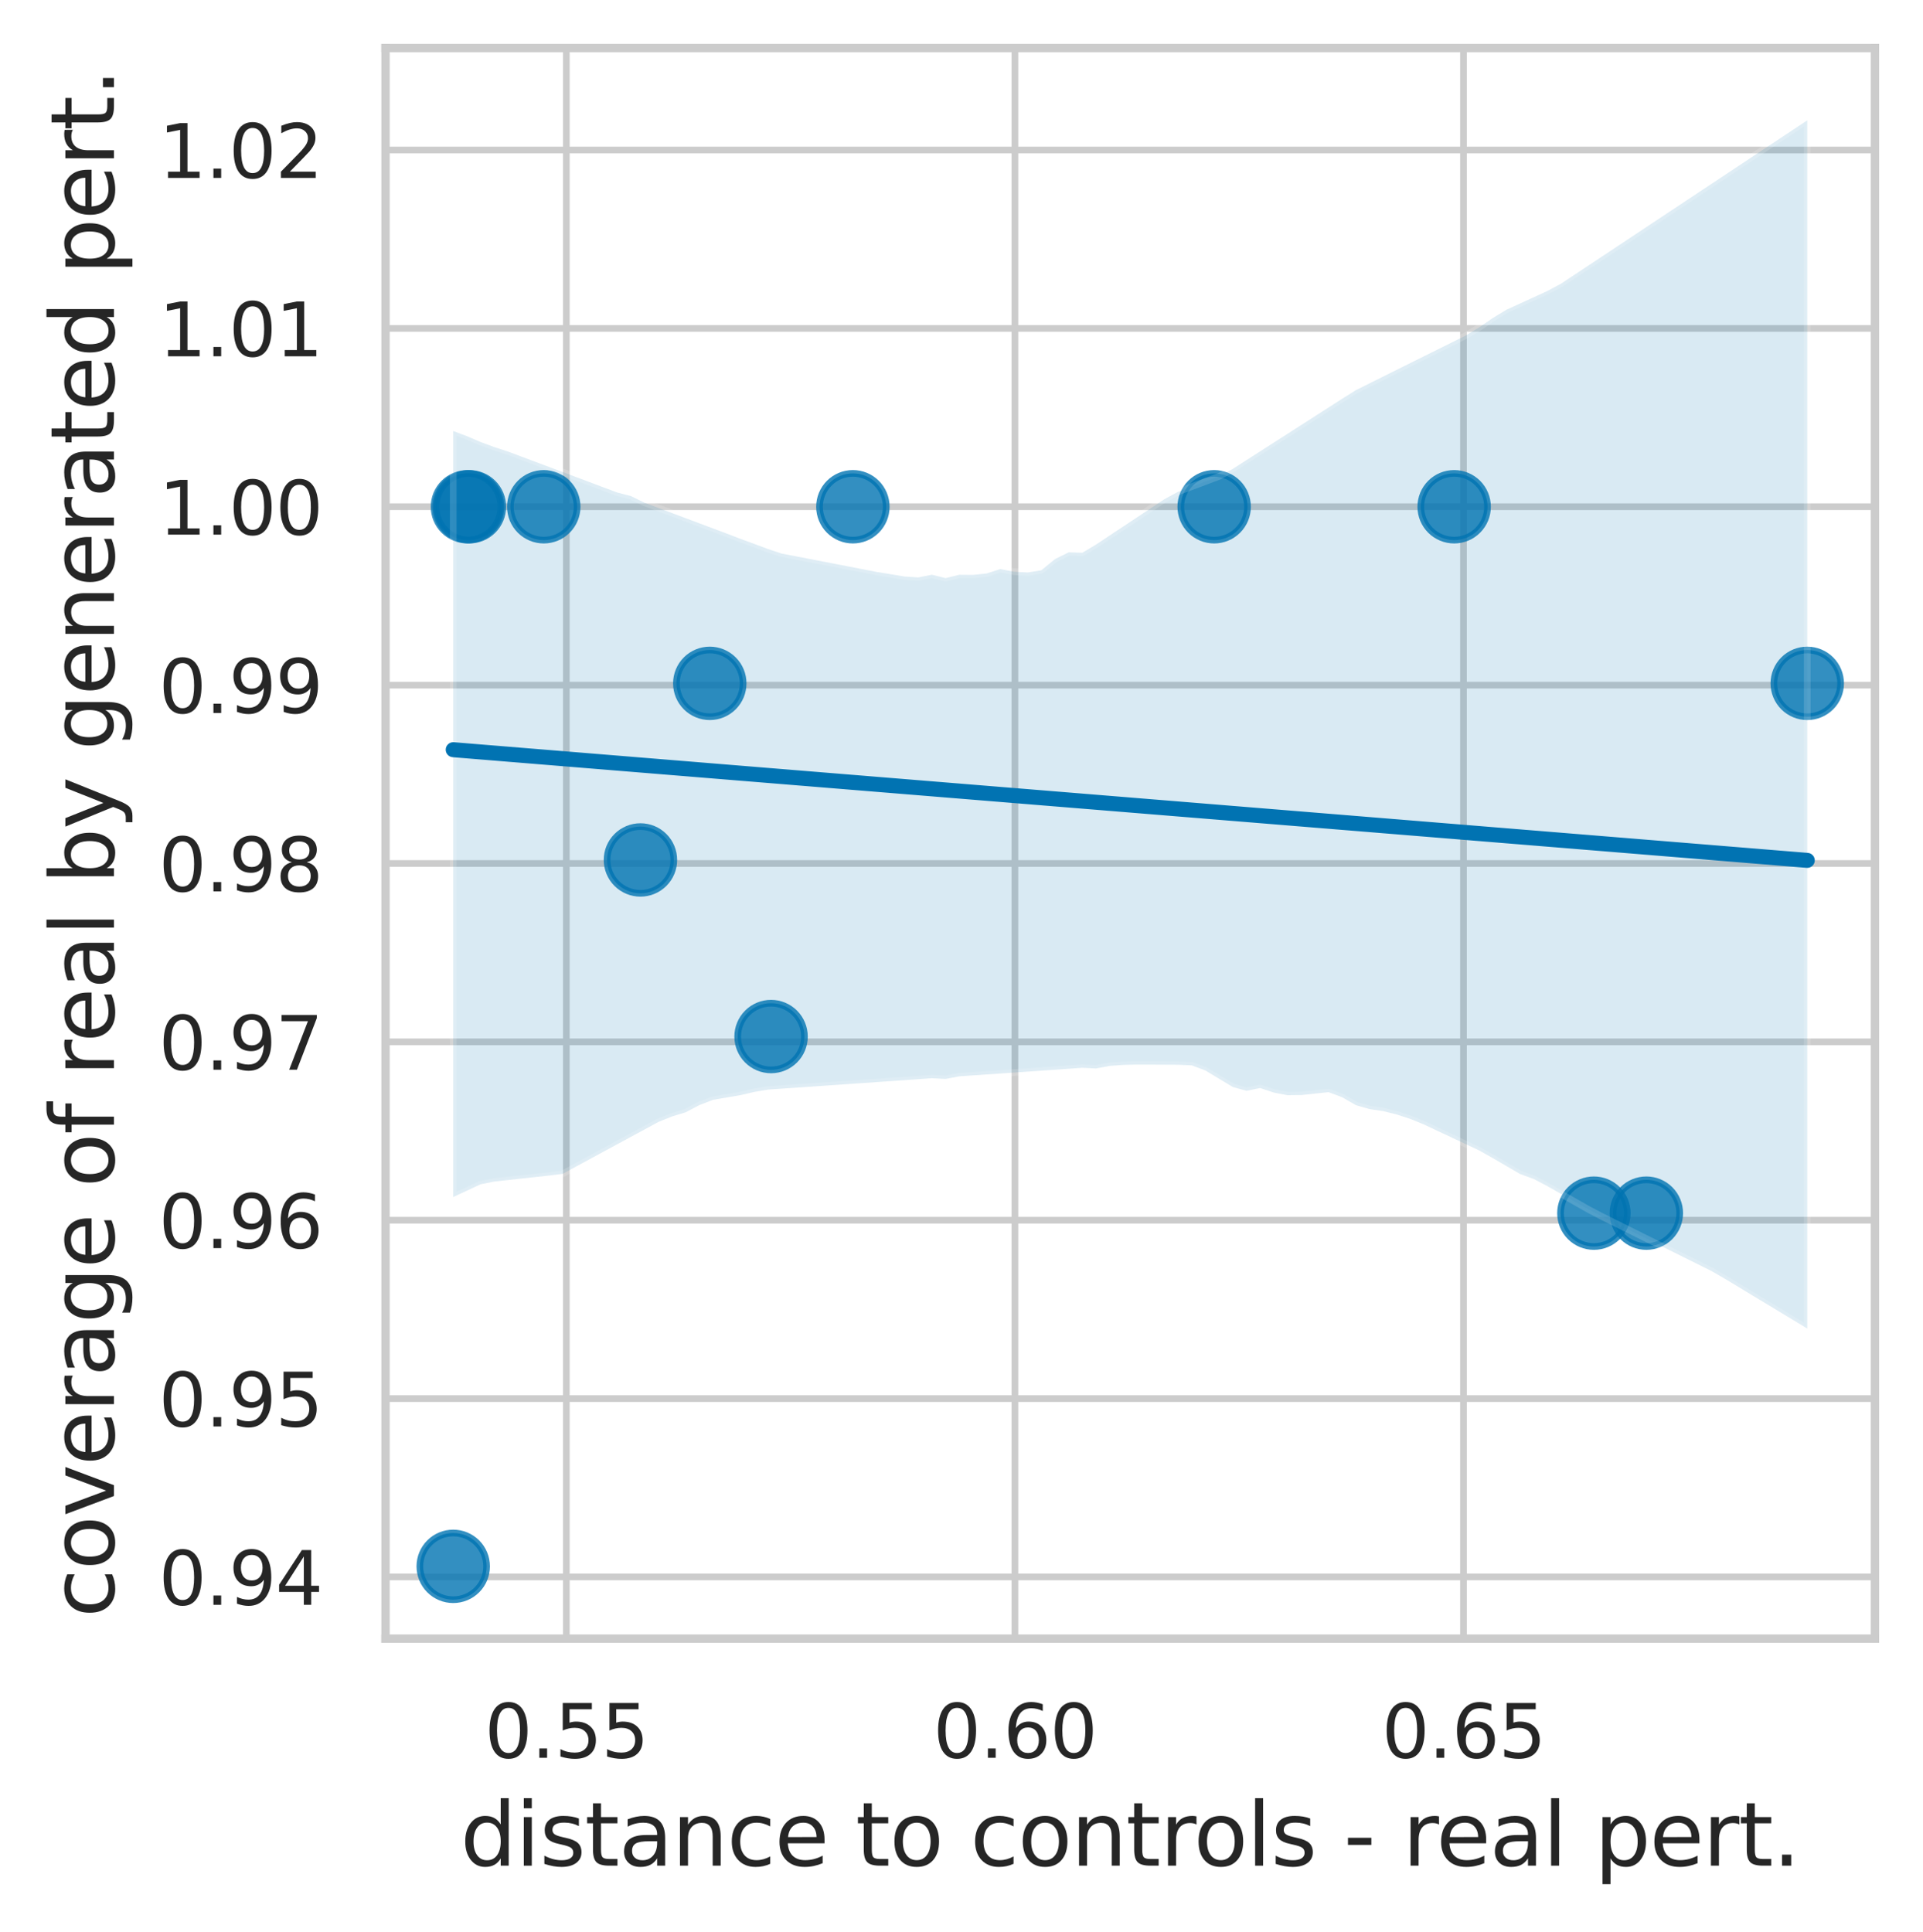 <?xml version="1.0" encoding="utf-8" standalone="no"?>
<!DOCTYPE svg PUBLIC "-//W3C//DTD SVG 1.1//EN"
  "http://www.w3.org/Graphics/SVG/1.1/DTD/svg11.dtd">
<svg xmlns:xlink="http://www.w3.org/1999/xlink" width="288.174pt" height="289.519pt" viewBox="0 0 288.174 289.519" xmlns="http://www.w3.org/2000/svg" version="1.1">
 <defs>
  <style type="text/css">*{stroke-linejoin: round; stroke-linecap: butt}</style>
 </defs>
 <g id="figure_1">
  <g id="patch_1">
   <path d="M 0 289.519 
L 288.174 289.519 
L 288.174 0 
L 0 0 
z
" style="fill: #ffffff"/>
  </g>
  <g id="axes_1">
   <g id="patch_2">
    <path d="M 57.774 245.592 
L 280.974 245.592 
L 280.974 7.2 
L 57.774 7.2 
z
" style="fill: #ffffff"/>
   </g>
   <g id="matplotlib.axis_1">
    <g id="xtick_1">
     <g id="line2d_1">
      <path d="M 84.867 245.592 
L 84.867 7.2 
" clip-path="url(#p3327f27897)" style="fill: none; stroke: #cccccc; stroke-linecap: round"/>
     </g>
     <g id="text_1">
      <!-- 0.55 -->
      <g style="fill: #262626" transform="translate(72.621 263.45) scale(0.11 -0.11)">
       <defs>
        <path id="DejaVuSans-30" d="M 2034 4250 
Q 1547 4250 1301 3770 
Q 1056 3291 1056 2328 
Q 1056 1369 1301 889 
Q 1547 409 2034 409 
Q 2525 409 2770 889 
Q 3016 1369 3016 2328 
Q 3016 3291 2770 3770 
Q 2525 4250 2034 4250 
z
M 2034 4750 
Q 2819 4750 3233 4129 
Q 3647 3509 3647 2328 
Q 3647 1150 3233 529 
Q 2819 -91 2034 -91 
Q 1250 -91 836 529 
Q 422 1150 422 2328 
Q 422 3509 836 4129 
Q 1250 4750 2034 4750 
z
" transform="scale(0.016)"/>
        <path id="DejaVuSans-2e" d="M 684 794 
L 1344 794 
L 1344 0 
L 684 0 
L 684 794 
z
" transform="scale(0.016)"/>
        <path id="DejaVuSans-35" d="M 691 4666 
L 3169 4666 
L 3169 4134 
L 1269 4134 
L 1269 2991 
Q 1406 3038 1543 3061 
Q 1681 3084 1819 3084 
Q 2600 3084 3056 2656 
Q 3513 2228 3513 1497 
Q 3513 744 3044 326 
Q 2575 -91 1722 -91 
Q 1428 -91 1123 -41 
Q 819 9 494 109 
L 494 744 
Q 775 591 1075 516 
Q 1375 441 1709 441 
Q 2250 441 2565 725 
Q 2881 1009 2881 1497 
Q 2881 1984 2565 2268 
Q 2250 2553 1709 2553 
Q 1456 2553 1204 2497 
Q 953 2441 691 2322 
L 691 4666 
z
" transform="scale(0.016)"/>
       </defs>
       <use xlink:href="#DejaVuSans-30"/>
       <use xlink:href="#DejaVuSans-2e" x="63.623"/>
       <use xlink:href="#DejaVuSans-35" x="95.41"/>
       <use xlink:href="#DejaVuSans-35" x="159.033"/>
      </g>
     </g>
    </g>
    <g id="xtick_2">
     <g id="line2d_2">
      <path d="M 152.09 245.592 
L 152.09 7.2 
" clip-path="url(#p3327f27897)" style="fill: none; stroke: #cccccc; stroke-linecap: round"/>
     </g>
     <g id="text_2">
      <!-- 0.60 -->
      <g style="fill: #262626" transform="translate(139.844 263.45) scale(0.11 -0.11)">
       <defs>
        <path id="DejaVuSans-36" d="M 2113 2584 
Q 1688 2584 1439 2293 
Q 1191 2003 1191 1497 
Q 1191 994 1439 701 
Q 1688 409 2113 409 
Q 2538 409 2786 701 
Q 3034 994 3034 1497 
Q 3034 2003 2786 2293 
Q 2538 2584 2113 2584 
z
M 3366 4563 
L 3366 3988 
Q 3128 4100 2886 4159 
Q 2644 4219 2406 4219 
Q 1781 4219 1451 3797 
Q 1122 3375 1075 2522 
Q 1259 2794 1537 2939 
Q 1816 3084 2150 3084 
Q 2853 3084 3261 2657 
Q 3669 2231 3669 1497 
Q 3669 778 3244 343 
Q 2819 -91 2113 -91 
Q 1303 -91 875 529 
Q 447 1150 447 2328 
Q 447 3434 972 4092 
Q 1497 4750 2381 4750 
Q 2619 4750 2861 4703 
Q 3103 4656 3366 4563 
z
" transform="scale(0.016)"/>
       </defs>
       <use xlink:href="#DejaVuSans-30"/>
       <use xlink:href="#DejaVuSans-2e" x="63.623"/>
       <use xlink:href="#DejaVuSans-36" x="95.41"/>
       <use xlink:href="#DejaVuSans-30" x="159.033"/>
      </g>
     </g>
    </g>
    <g id="xtick_3">
     <g id="line2d_3">
      <path d="M 219.312 245.592 
L 219.312 7.2 
" clip-path="url(#p3327f27897)" style="fill: none; stroke: #cccccc; stroke-linecap: round"/>
     </g>
     <g id="text_3">
      <!-- 0.65 -->
      <g style="fill: #262626" transform="translate(207.066 263.45) scale(0.11 -0.11)">
       <use xlink:href="#DejaVuSans-30"/>
       <use xlink:href="#DejaVuSans-2e" x="63.623"/>
       <use xlink:href="#DejaVuSans-36" x="95.41"/>
       <use xlink:href="#DejaVuSans-35" x="159.033"/>
      </g>
     </g>
    </g>
    <g id="text_4">
     <!-- distance to controls - real pert. -->
     <g style="fill: #262626" transform="translate(68.991 279.616) scale(0.13 -0.13)">
      <defs>
       <path id="DejaVuSans-64" d="M 2906 2969 
L 2906 4863 
L 3481 4863 
L 3481 0 
L 2906 0 
L 2906 525 
Q 2725 213 2448 61 
Q 2172 -91 1784 -91 
Q 1150 -91 751 415 
Q 353 922 353 1747 
Q 353 2572 751 3078 
Q 1150 3584 1784 3584 
Q 2172 3584 2448 3432 
Q 2725 3281 2906 2969 
z
M 947 1747 
Q 947 1113 1208 752 
Q 1469 391 1925 391 
Q 2381 391 2643 752 
Q 2906 1113 2906 1747 
Q 2906 2381 2643 2742 
Q 2381 3103 1925 3103 
Q 1469 3103 1208 2742 
Q 947 2381 947 1747 
z
" transform="scale(0.016)"/>
       <path id="DejaVuSans-69" d="M 603 3500 
L 1178 3500 
L 1178 0 
L 603 0 
L 603 3500 
z
M 603 4863 
L 1178 4863 
L 1178 4134 
L 603 4134 
L 603 4863 
z
" transform="scale(0.016)"/>
       <path id="DejaVuSans-73" d="M 2834 3397 
L 2834 2853 
Q 2591 2978 2328 3040 
Q 2066 3103 1784 3103 
Q 1356 3103 1142 2972 
Q 928 2841 928 2578 
Q 928 2378 1081 2264 
Q 1234 2150 1697 2047 
L 1894 2003 
Q 2506 1872 2764 1633 
Q 3022 1394 3022 966 
Q 3022 478 2636 193 
Q 2250 -91 1575 -91 
Q 1294 -91 989 -36 
Q 684 19 347 128 
L 347 722 
Q 666 556 975 473 
Q 1284 391 1588 391 
Q 1994 391 2212 530 
Q 2431 669 2431 922 
Q 2431 1156 2273 1281 
Q 2116 1406 1581 1522 
L 1381 1569 
Q 847 1681 609 1914 
Q 372 2147 372 2553 
Q 372 3047 722 3315 
Q 1072 3584 1716 3584 
Q 2034 3584 2315 3537 
Q 2597 3491 2834 3397 
z
" transform="scale(0.016)"/>
       <path id="DejaVuSans-74" d="M 1172 4494 
L 1172 3500 
L 2356 3500 
L 2356 3053 
L 1172 3053 
L 1172 1153 
Q 1172 725 1289 603 
Q 1406 481 1766 481 
L 2356 481 
L 2356 0 
L 1766 0 
Q 1100 0 847 248 
Q 594 497 594 1153 
L 594 3053 
L 172 3053 
L 172 3500 
L 594 3500 
L 594 4494 
L 1172 4494 
z
" transform="scale(0.016)"/>
       <path id="DejaVuSans-61" d="M 2194 1759 
Q 1497 1759 1228 1600 
Q 959 1441 959 1056 
Q 959 750 1161 570 
Q 1363 391 1709 391 
Q 2188 391 2477 730 
Q 2766 1069 2766 1631 
L 2766 1759 
L 2194 1759 
z
M 3341 1997 
L 3341 0 
L 2766 0 
L 2766 531 
Q 2569 213 2275 61 
Q 1981 -91 1556 -91 
Q 1019 -91 701 211 
Q 384 513 384 1019 
Q 384 1609 779 1909 
Q 1175 2209 1959 2209 
L 2766 2209 
L 2766 2266 
Q 2766 2663 2505 2880 
Q 2244 3097 1772 3097 
Q 1472 3097 1187 3025 
Q 903 2953 641 2809 
L 641 3341 
Q 956 3463 1253 3523 
Q 1550 3584 1831 3584 
Q 2591 3584 2966 3190 
Q 3341 2797 3341 1997 
z
" transform="scale(0.016)"/>
       <path id="DejaVuSans-6e" d="M 3513 2113 
L 3513 0 
L 2938 0 
L 2938 2094 
Q 2938 2591 2744 2837 
Q 2550 3084 2163 3084 
Q 1697 3084 1428 2787 
Q 1159 2491 1159 1978 
L 1159 0 
L 581 0 
L 581 3500 
L 1159 3500 
L 1159 2956 
Q 1366 3272 1645 3428 
Q 1925 3584 2291 3584 
Q 2894 3584 3203 3211 
Q 3513 2838 3513 2113 
z
" transform="scale(0.016)"/>
       <path id="DejaVuSans-63" d="M 3122 3366 
L 3122 2828 
Q 2878 2963 2633 3030 
Q 2388 3097 2138 3097 
Q 1578 3097 1268 2742 
Q 959 2388 959 1747 
Q 959 1106 1268 751 
Q 1578 397 2138 397 
Q 2388 397 2633 464 
Q 2878 531 3122 666 
L 3122 134 
Q 2881 22 2623 -34 
Q 2366 -91 2075 -91 
Q 1284 -91 818 406 
Q 353 903 353 1747 
Q 353 2603 823 3093 
Q 1294 3584 2113 3584 
Q 2378 3584 2631 3529 
Q 2884 3475 3122 3366 
z
" transform="scale(0.016)"/>
       <path id="DejaVuSans-65" d="M 3597 1894 
L 3597 1613 
L 953 1613 
Q 991 1019 1311 708 
Q 1631 397 2203 397 
Q 2534 397 2845 478 
Q 3156 559 3463 722 
L 3463 178 
Q 3153 47 2828 -22 
Q 2503 -91 2169 -91 
Q 1331 -91 842 396 
Q 353 884 353 1716 
Q 353 2575 817 3079 
Q 1281 3584 2069 3584 
Q 2775 3584 3186 3129 
Q 3597 2675 3597 1894 
z
M 3022 2063 
Q 3016 2534 2758 2815 
Q 2500 3097 2075 3097 
Q 1594 3097 1305 2825 
Q 1016 2553 972 2059 
L 3022 2063 
z
" transform="scale(0.016)"/>
       <path id="DejaVuSans-20" transform="scale(0.016)"/>
       <path id="DejaVuSans-6f" d="M 1959 3097 
Q 1497 3097 1228 2736 
Q 959 2375 959 1747 
Q 959 1119 1226 758 
Q 1494 397 1959 397 
Q 2419 397 2687 759 
Q 2956 1122 2956 1747 
Q 2956 2369 2687 2733 
Q 2419 3097 1959 3097 
z
M 1959 3584 
Q 2709 3584 3137 3096 
Q 3566 2609 3566 1747 
Q 3566 888 3137 398 
Q 2709 -91 1959 -91 
Q 1206 -91 779 398 
Q 353 888 353 1747 
Q 353 2609 779 3096 
Q 1206 3584 1959 3584 
z
" transform="scale(0.016)"/>
       <path id="DejaVuSans-72" d="M 2631 2963 
Q 2534 3019 2420 3045 
Q 2306 3072 2169 3072 
Q 1681 3072 1420 2755 
Q 1159 2438 1159 1844 
L 1159 0 
L 581 0 
L 581 3500 
L 1159 3500 
L 1159 2956 
Q 1341 3275 1631 3429 
Q 1922 3584 2338 3584 
Q 2397 3584 2469 3576 
Q 2541 3569 2628 3553 
L 2631 2963 
z
" transform="scale(0.016)"/>
       <path id="DejaVuSans-6c" d="M 603 4863 
L 1178 4863 
L 1178 0 
L 603 0 
L 603 4863 
z
" transform="scale(0.016)"/>
       <path id="DejaVuSans-2d" d="M 313 2009 
L 1997 2009 
L 1997 1497 
L 313 1497 
L 313 2009 
z
" transform="scale(0.016)"/>
       <path id="DejaVuSans-70" d="M 1159 525 
L 1159 -1331 
L 581 -1331 
L 581 3500 
L 1159 3500 
L 1159 2969 
Q 1341 3281 1617 3432 
Q 1894 3584 2278 3584 
Q 2916 3584 3314 3078 
Q 3713 2572 3713 1747 
Q 3713 922 3314 415 
Q 2916 -91 2278 -91 
Q 1894 -91 1617 61 
Q 1341 213 1159 525 
z
M 3116 1747 
Q 3116 2381 2855 2742 
Q 2594 3103 2138 3103 
Q 1681 3103 1420 2742 
Q 1159 2381 1159 1747 
Q 1159 1113 1420 752 
Q 1681 391 2138 391 
Q 2594 391 2855 752 
Q 3116 1113 3116 1747 
z
" transform="scale(0.016)"/>
      </defs>
      <use xlink:href="#DejaVuSans-64"/>
      <use xlink:href="#DejaVuSans-69" x="63.477"/>
      <use xlink:href="#DejaVuSans-73" x="91.26"/>
      <use xlink:href="#DejaVuSans-74" x="143.359"/>
      <use xlink:href="#DejaVuSans-61" x="182.568"/>
      <use xlink:href="#DejaVuSans-6e" x="243.848"/>
      <use xlink:href="#DejaVuSans-63" x="307.227"/>
      <use xlink:href="#DejaVuSans-65" x="362.207"/>
      <use xlink:href="#DejaVuSans-20" x="423.73"/>
      <use xlink:href="#DejaVuSans-74" x="455.518"/>
      <use xlink:href="#DejaVuSans-6f" x="494.727"/>
      <use xlink:href="#DejaVuSans-20" x="555.908"/>
      <use xlink:href="#DejaVuSans-63" x="587.695"/>
      <use xlink:href="#DejaVuSans-6f" x="642.676"/>
      <use xlink:href="#DejaVuSans-6e" x="703.857"/>
      <use xlink:href="#DejaVuSans-74" x="767.236"/>
      <use xlink:href="#DejaVuSans-72" x="806.445"/>
      <use xlink:href="#DejaVuSans-6f" x="845.309"/>
      <use xlink:href="#DejaVuSans-6c" x="906.49"/>
      <use xlink:href="#DejaVuSans-73" x="934.273"/>
      <use xlink:href="#DejaVuSans-20" x="986.373"/>
      <use xlink:href="#DejaVuSans-2d" x="1018.16"/>
      <use xlink:href="#DejaVuSans-20" x="1054.244"/>
      <use xlink:href="#DejaVuSans-72" x="1086.031"/>
      <use xlink:href="#DejaVuSans-65" x="1124.895"/>
      <use xlink:href="#DejaVuSans-61" x="1186.418"/>
      <use xlink:href="#DejaVuSans-6c" x="1247.697"/>
      <use xlink:href="#DejaVuSans-20" x="1275.48"/>
      <use xlink:href="#DejaVuSans-70" x="1307.268"/>
      <use xlink:href="#DejaVuSans-65" x="1370.744"/>
      <use xlink:href="#DejaVuSans-72" x="1432.268"/>
      <use xlink:href="#DejaVuSans-74" x="1473.381"/>
      <use xlink:href="#DejaVuSans-2e" x="1512.59"/>
     </g>
    </g>
   </g>
   <g id="matplotlib.axis_2">
    <g id="ytick_1">
     <g id="line2d_4">
      <path d="M 57.774 236.344 
L 280.974 236.344 
" clip-path="url(#p3327f27897)" style="fill: none; stroke: #cccccc; stroke-linecap: round"/>
     </g>
     <g id="text_5">
      <!-- 0.94 -->
      <g style="fill: #262626" transform="translate(23.782 240.523) scale(0.11 -0.11)">
       <defs>
        <path id="DejaVuSans-39" d="M 703 97 
L 703 672 
Q 941 559 1184 500 
Q 1428 441 1663 441 
Q 2288 441 2617 861 
Q 2947 1281 2994 2138 
Q 2813 1869 2534 1725 
Q 2256 1581 1919 1581 
Q 1219 1581 811 2004 
Q 403 2428 403 3163 
Q 403 3881 828 4315 
Q 1253 4750 1959 4750 
Q 2769 4750 3195 4129 
Q 3622 3509 3622 2328 
Q 3622 1225 3098 567 
Q 2575 -91 1691 -91 
Q 1453 -91 1209 -44 
Q 966 3 703 97 
z
M 1959 2075 
Q 2384 2075 2632 2365 
Q 2881 2656 2881 3163 
Q 2881 3666 2632 3958 
Q 2384 4250 1959 4250 
Q 1534 4250 1286 3958 
Q 1038 3666 1038 3163 
Q 1038 2656 1286 2365 
Q 1534 2075 1959 2075 
z
" transform="scale(0.016)"/>
        <path id="DejaVuSans-34" d="M 2419 4116 
L 825 1625 
L 2419 1625 
L 2419 4116 
z
M 2253 4666 
L 3047 4666 
L 3047 1625 
L 3713 1625 
L 3713 1100 
L 3047 1100 
L 3047 0 
L 2419 0 
L 2419 1100 
L 313 1100 
L 313 1709 
L 2253 4666 
z
" transform="scale(0.016)"/>
       </defs>
       <use xlink:href="#DejaVuSans-30"/>
       <use xlink:href="#DejaVuSans-2e" x="63.623"/>
       <use xlink:href="#DejaVuSans-39" x="95.41"/>
       <use xlink:href="#DejaVuSans-34" x="159.033"/>
      </g>
     </g>
    </g>
    <g id="ytick_2">
     <g id="line2d_5">
      <path d="M 57.774 209.612 
L 280.974 209.612 
" clip-path="url(#p3327f27897)" style="fill: none; stroke: #cccccc; stroke-linecap: round"/>
     </g>
     <g id="text_6">
      <!-- 0.95 -->
      <g style="fill: #262626" transform="translate(23.782 213.791) scale(0.11 -0.11)">
       <use xlink:href="#DejaVuSans-30"/>
       <use xlink:href="#DejaVuSans-2e" x="63.623"/>
       <use xlink:href="#DejaVuSans-39" x="95.41"/>
       <use xlink:href="#DejaVuSans-35" x="159.033"/>
      </g>
     </g>
    </g>
    <g id="ytick_3">
     <g id="line2d_6">
      <path d="M 57.774 182.879 
L 280.974 182.879 
" clip-path="url(#p3327f27897)" style="fill: none; stroke: #cccccc; stroke-linecap: round"/>
     </g>
     <g id="text_7">
      <!-- 0.96 -->
      <g style="fill: #262626" transform="translate(23.782 187.059) scale(0.11 -0.11)">
       <use xlink:href="#DejaVuSans-30"/>
       <use xlink:href="#DejaVuSans-2e" x="63.623"/>
       <use xlink:href="#DejaVuSans-39" x="95.41"/>
       <use xlink:href="#DejaVuSans-36" x="159.033"/>
      </g>
     </g>
    </g>
    <g id="ytick_4">
     <g id="line2d_7">
      <path d="M 57.774 156.147 
L 280.974 156.147 
" clip-path="url(#p3327f27897)" style="fill: none; stroke: #cccccc; stroke-linecap: round"/>
     </g>
     <g id="text_8">
      <!-- 0.97 -->
      <g style="fill: #262626" transform="translate(23.782 160.326) scale(0.11 -0.11)">
       <defs>
        <path id="DejaVuSans-37" d="M 525 4666 
L 3525 4666 
L 3525 4397 
L 1831 0 
L 1172 0 
L 2766 4134 
L 525 4134 
L 525 4666 
z
" transform="scale(0.016)"/>
       </defs>
       <use xlink:href="#DejaVuSans-30"/>
       <use xlink:href="#DejaVuSans-2e" x="63.623"/>
       <use xlink:href="#DejaVuSans-39" x="95.41"/>
       <use xlink:href="#DejaVuSans-37" x="159.033"/>
      </g>
     </g>
    </g>
    <g id="ytick_5">
     <g id="line2d_8">
      <path d="M 57.774 129.415 
L 280.974 129.415 
" clip-path="url(#p3327f27897)" style="fill: none; stroke: #cccccc; stroke-linecap: round"/>
     </g>
     <g id="text_9">
      <!-- 0.98 -->
      <g style="fill: #262626" transform="translate(23.782 133.594) scale(0.11 -0.11)">
       <defs>
        <path id="DejaVuSans-38" d="M 2034 2216 
Q 1584 2216 1326 1975 
Q 1069 1734 1069 1313 
Q 1069 891 1326 650 
Q 1584 409 2034 409 
Q 2484 409 2743 651 
Q 3003 894 3003 1313 
Q 3003 1734 2745 1975 
Q 2488 2216 2034 2216 
z
M 1403 2484 
Q 997 2584 770 2862 
Q 544 3141 544 3541 
Q 544 4100 942 4425 
Q 1341 4750 2034 4750 
Q 2731 4750 3128 4425 
Q 3525 4100 3525 3541 
Q 3525 3141 3298 2862 
Q 3072 2584 2669 2484 
Q 3125 2378 3379 2068 
Q 3634 1759 3634 1313 
Q 3634 634 3220 271 
Q 2806 -91 2034 -91 
Q 1263 -91 848 271 
Q 434 634 434 1313 
Q 434 1759 690 2068 
Q 947 2378 1403 2484 
z
M 1172 3481 
Q 1172 3119 1398 2916 
Q 1625 2713 2034 2713 
Q 2441 2713 2670 2916 
Q 2900 3119 2900 3481 
Q 2900 3844 2670 4047 
Q 2441 4250 2034 4250 
Q 1625 4250 1398 4047 
Q 1172 3844 1172 3481 
z
" transform="scale(0.016)"/>
       </defs>
       <use xlink:href="#DejaVuSans-30"/>
       <use xlink:href="#DejaVuSans-2e" x="63.623"/>
       <use xlink:href="#DejaVuSans-39" x="95.41"/>
       <use xlink:href="#DejaVuSans-38" x="159.033"/>
      </g>
     </g>
    </g>
    <g id="ytick_6">
     <g id="line2d_9">
      <path d="M 57.774 102.682 
L 280.974 102.682 
" clip-path="url(#p3327f27897)" style="fill: none; stroke: #cccccc; stroke-linecap: round"/>
     </g>
     <g id="text_10">
      <!-- 0.99 -->
      <g style="fill: #262626" transform="translate(23.782 106.861) scale(0.11 -0.11)">
       <use xlink:href="#DejaVuSans-30"/>
       <use xlink:href="#DejaVuSans-2e" x="63.623"/>
       <use xlink:href="#DejaVuSans-39" x="95.41"/>
       <use xlink:href="#DejaVuSans-39" x="159.033"/>
      </g>
     </g>
    </g>
    <g id="ytick_7">
     <g id="line2d_10">
      <path d="M 57.774 75.95 
L 280.974 75.95 
" clip-path="url(#p3327f27897)" style="fill: none; stroke: #cccccc; stroke-linecap: round"/>
     </g>
     <g id="text_11">
      <!-- 1.00 -->
      <g style="fill: #262626" transform="translate(23.782 80.129) scale(0.11 -0.11)">
       <defs>
        <path id="DejaVuSans-31" d="M 794 531 
L 1825 531 
L 1825 4091 
L 703 3866 
L 703 4441 
L 1819 4666 
L 2450 4666 
L 2450 531 
L 3481 531 
L 3481 0 
L 794 0 
L 794 531 
z
" transform="scale(0.016)"/>
       </defs>
       <use xlink:href="#DejaVuSans-31"/>
       <use xlink:href="#DejaVuSans-2e" x="63.623"/>
       <use xlink:href="#DejaVuSans-30" x="95.41"/>
       <use xlink:href="#DejaVuSans-30" x="159.033"/>
      </g>
     </g>
    </g>
    <g id="ytick_8">
     <g id="line2d_11">
      <path d="M 57.774 49.218 
L 280.974 49.218 
" clip-path="url(#p3327f27897)" style="fill: none; stroke: #cccccc; stroke-linecap: round"/>
     </g>
     <g id="text_12">
      <!-- 1.01 -->
      <g style="fill: #262626" transform="translate(23.782 53.397) scale(0.11 -0.11)">
       <use xlink:href="#DejaVuSans-31"/>
       <use xlink:href="#DejaVuSans-2e" x="63.623"/>
       <use xlink:href="#DejaVuSans-30" x="95.41"/>
       <use xlink:href="#DejaVuSans-31" x="159.033"/>
      </g>
     </g>
    </g>
    <g id="ytick_9">
     <g id="line2d_12">
      <path d="M 57.774 22.485 
L 280.974 22.485 
" clip-path="url(#p3327f27897)" style="fill: none; stroke: #cccccc; stroke-linecap: round"/>
     </g>
     <g id="text_13">
      <!-- 1.02 -->
      <g style="fill: #262626" transform="translate(23.782 26.664) scale(0.11 -0.11)">
       <defs>
        <path id="DejaVuSans-32" d="M 1228 531 
L 3431 531 
L 3431 0 
L 469 0 
L 469 531 
Q 828 903 1448 1529 
Q 2069 2156 2228 2338 
Q 2531 2678 2651 2914 
Q 2772 3150 2772 3378 
Q 2772 3750 2511 3984 
Q 2250 4219 1831 4219 
Q 1534 4219 1204 4116 
Q 875 4013 500 3803 
L 500 4441 
Q 881 4594 1212 4672 
Q 1544 4750 1819 4750 
Q 2544 4750 2975 4387 
Q 3406 4025 3406 3419 
Q 3406 3131 3298 2873 
Q 3191 2616 2906 2266 
Q 2828 2175 2409 1742 
Q 1991 1309 1228 531 
z
" transform="scale(0.016)"/>
       </defs>
       <use xlink:href="#DejaVuSans-31"/>
       <use xlink:href="#DejaVuSans-2e" x="63.623"/>
       <use xlink:href="#DejaVuSans-30" x="95.41"/>
       <use xlink:href="#DejaVuSans-32" x="159.033"/>
      </g>
     </g>
    </g>
    <g id="text_14">
     <!-- coverage of real by generated pert. -->
     <g style="fill: #262626" transform="translate(17.078 242.444) rotate(-90) scale(0.13 -0.13)">
      <defs>
       <path id="DejaVuSans-76" d="M 191 3500 
L 800 3500 
L 1894 563 
L 2988 3500 
L 3597 3500 
L 2284 0 
L 1503 0 
L 191 3500 
z
" transform="scale(0.016)"/>
       <path id="DejaVuSans-67" d="M 2906 1791 
Q 2906 2416 2648 2759 
Q 2391 3103 1925 3103 
Q 1463 3103 1205 2759 
Q 947 2416 947 1791 
Q 947 1169 1205 825 
Q 1463 481 1925 481 
Q 2391 481 2648 825 
Q 2906 1169 2906 1791 
z
M 3481 434 
Q 3481 -459 3084 -895 
Q 2688 -1331 1869 -1331 
Q 1566 -1331 1297 -1286 
Q 1028 -1241 775 -1147 
L 775 -588 
Q 1028 -725 1275 -790 
Q 1522 -856 1778 -856 
Q 2344 -856 2625 -561 
Q 2906 -266 2906 331 
L 2906 616 
Q 2728 306 2450 153 
Q 2172 0 1784 0 
Q 1141 0 747 490 
Q 353 981 353 1791 
Q 353 2603 747 3093 
Q 1141 3584 1784 3584 
Q 2172 3584 2450 3431 
Q 2728 3278 2906 2969 
L 2906 3500 
L 3481 3500 
L 3481 434 
z
" transform="scale(0.016)"/>
       <path id="DejaVuSans-66" d="M 2375 4863 
L 2375 4384 
L 1825 4384 
Q 1516 4384 1395 4259 
Q 1275 4134 1275 3809 
L 1275 3500 
L 2222 3500 
L 2222 3053 
L 1275 3053 
L 1275 0 
L 697 0 
L 697 3053 
L 147 3053 
L 147 3500 
L 697 3500 
L 697 3744 
Q 697 4328 969 4595 
Q 1241 4863 1831 4863 
L 2375 4863 
z
" transform="scale(0.016)"/>
       <path id="DejaVuSans-62" d="M 3116 1747 
Q 3116 2381 2855 2742 
Q 2594 3103 2138 3103 
Q 1681 3103 1420 2742 
Q 1159 2381 1159 1747 
Q 1159 1113 1420 752 
Q 1681 391 2138 391 
Q 2594 391 2855 752 
Q 3116 1113 3116 1747 
z
M 1159 2969 
Q 1341 3281 1617 3432 
Q 1894 3584 2278 3584 
Q 2916 3584 3314 3078 
Q 3713 2572 3713 1747 
Q 3713 922 3314 415 
Q 2916 -91 2278 -91 
Q 1894 -91 1617 61 
Q 1341 213 1159 525 
L 1159 0 
L 581 0 
L 581 4863 
L 1159 4863 
L 1159 2969 
z
" transform="scale(0.016)"/>
       <path id="DejaVuSans-79" d="M 2059 -325 
Q 1816 -950 1584 -1140 
Q 1353 -1331 966 -1331 
L 506 -1331 
L 506 -850 
L 844 -850 
Q 1081 -850 1212 -737 
Q 1344 -625 1503 -206 
L 1606 56 
L 191 3500 
L 800 3500 
L 1894 763 
L 2988 3500 
L 3597 3500 
L 2059 -325 
z
" transform="scale(0.016)"/>
      </defs>
      <use xlink:href="#DejaVuSans-63"/>
      <use xlink:href="#DejaVuSans-6f" x="54.98"/>
      <use xlink:href="#DejaVuSans-76" x="116.162"/>
      <use xlink:href="#DejaVuSans-65" x="175.342"/>
      <use xlink:href="#DejaVuSans-72" x="236.865"/>
      <use xlink:href="#DejaVuSans-61" x="277.979"/>
      <use xlink:href="#DejaVuSans-67" x="339.258"/>
      <use xlink:href="#DejaVuSans-65" x="402.734"/>
      <use xlink:href="#DejaVuSans-20" x="464.258"/>
      <use xlink:href="#DejaVuSans-6f" x="496.045"/>
      <use xlink:href="#DejaVuSans-66" x="557.227"/>
      <use xlink:href="#DejaVuSans-20" x="592.432"/>
      <use xlink:href="#DejaVuSans-72" x="624.219"/>
      <use xlink:href="#DejaVuSans-65" x="663.082"/>
      <use xlink:href="#DejaVuSans-61" x="724.605"/>
      <use xlink:href="#DejaVuSans-6c" x="785.885"/>
      <use xlink:href="#DejaVuSans-20" x="813.668"/>
      <use xlink:href="#DejaVuSans-62" x="845.455"/>
      <use xlink:href="#DejaVuSans-79" x="908.932"/>
      <use xlink:href="#DejaVuSans-20" x="968.111"/>
      <use xlink:href="#DejaVuSans-67" x="999.898"/>
      <use xlink:href="#DejaVuSans-65" x="1063.375"/>
      <use xlink:href="#DejaVuSans-6e" x="1124.898"/>
      <use xlink:href="#DejaVuSans-65" x="1188.277"/>
      <use xlink:href="#DejaVuSans-72" x="1249.801"/>
      <use xlink:href="#DejaVuSans-61" x="1290.914"/>
      <use xlink:href="#DejaVuSans-74" x="1352.193"/>
      <use xlink:href="#DejaVuSans-65" x="1391.402"/>
      <use xlink:href="#DejaVuSans-64" x="1452.926"/>
      <use xlink:href="#DejaVuSans-20" x="1516.402"/>
      <use xlink:href="#DejaVuSans-70" x="1548.189"/>
      <use xlink:href="#DejaVuSans-65" x="1611.666"/>
      <use xlink:href="#DejaVuSans-72" x="1673.189"/>
      <use xlink:href="#DejaVuSans-74" x="1714.303"/>
      <use xlink:href="#DejaVuSans-2e" x="1753.512"/>
     </g>
    </g>
   </g>
   <g id="PathCollection_1">
    <defs>
     <path id="m271435b80e" d="M 0 5 
C 1.326 5 2.598 4.473 3.536 3.536 
C 4.473 2.598 5 1.326 5 0 
C 5 -1.326 4.473 -2.598 3.536 -3.536 
C 2.598 -4.473 1.326 -5 0 -5 
C -1.326 -5 -2.598 -4.473 -3.536 -3.536 
C -4.473 -2.598 -5 -1.326 -5 0 
C -5 1.326 -4.473 2.598 -3.536 3.536 
C -2.598 4.473 -1.326 5 0 5 
z
" style="stroke: #0173b2; stroke-opacity: 0.8"/>
    </defs>
    <g clip-path="url(#p3327f27897)">
     <use xlink:href="#m271435b80e" x="181.95" y="75.95" style="fill: #0173b2; fill-opacity: 0.8; stroke: #0173b2; stroke-opacity: 0.8"/>
     <use xlink:href="#m271435b80e" x="217.915" y="75.95" style="fill: #0173b2; fill-opacity: 0.8; stroke: #0173b2; stroke-opacity: 0.8"/>
     <use xlink:href="#m271435b80e" x="115.549" y="155.353" style="fill: #0173b2; fill-opacity: 0.8; stroke: #0173b2; stroke-opacity: 0.8"/>
     <use xlink:href="#m271435b80e" x="127.81" y="75.95" style="fill: #0173b2; fill-opacity: 0.8; stroke: #0173b2; stroke-opacity: 0.8"/>
     <use xlink:href="#m271435b80e" x="246.716" y="181.821" style="fill: #0173b2; fill-opacity: 0.8; stroke: #0173b2; stroke-opacity: 0.8"/>
     <use xlink:href="#m271435b80e" x="106.365" y="102.418" style="fill: #0173b2; fill-opacity: 0.8; stroke: #0173b2; stroke-opacity: 0.8"/>
     <use xlink:href="#m271435b80e" x="95.974" y="128.885" style="fill: #0173b2; fill-opacity: 0.8; stroke: #0173b2; stroke-opacity: 0.8"/>
     <use xlink:href="#m271435b80e" x="238.855" y="181.821" style="fill: #0173b2; fill-opacity: 0.8; stroke: #0173b2; stroke-opacity: 0.8"/>
     <use xlink:href="#m271435b80e" x="70.34" y="75.95" style="fill: #0173b2; fill-opacity: 0.8; stroke: #0173b2; stroke-opacity: 0.8"/>
     <use xlink:href="#m271435b80e" x="70.053" y="75.95" style="fill: #0173b2; fill-opacity: 0.8; stroke: #0173b2; stroke-opacity: 0.8"/>
     <use xlink:href="#m271435b80e" x="67.919" y="234.756" style="fill: #0173b2; fill-opacity: 0.8; stroke: #0173b2; stroke-opacity: 0.8"/>
     <use xlink:href="#m271435b80e" x="81.485" y="75.95" style="fill: #0173b2; fill-opacity: 0.8; stroke: #0173b2; stroke-opacity: 0.8"/>
     <use xlink:href="#m271435b80e" x="270.828" y="102.418" style="fill: #0173b2; fill-opacity: 0.8; stroke: #0173b2; stroke-opacity: 0.8"/>
    </g>
   </g>
   <g id="PolyCollection_1">
    <defs>
     <path id="m4f35219b22" d="M 67.919 -224.92 
L 67.919 -110.117 
L 69.969 -111.071 
L 72.018 -112.026 
L 74.068 -112.439 
L 76.118 -112.663 
L 78.167 -112.887 
L 80.217 -113.111 
L 82.266 -113.334 
L 84.316 -113.595 
L 86.365 -114.703 
L 88.415 -115.814 
L 90.465 -116.925 
L 92.514 -118.036 
L 94.564 -119.146 
L 96.613 -120.257 
L 98.663 -121.368 
L 100.713 -122.194 
L 102.762 -122.82 
L 104.812 -123.902 
L 106.861 -124.687 
L 108.911 -125.036 
L 110.961 -125.385 
L 113.01 -125.863 
L 115.06 -126.212 
L 117.109 -126.355 
L 119.159 -126.496 
L 121.208 -126.638 
L 123.258 -126.78 
L 125.308 -126.921 
L 127.357 -127.063 
L 129.407 -127.205 
L 131.456 -127.347 
L 133.506 -127.488 
L 135.556 -127.63 
L 137.605 -127.774 
L 139.655 -127.919 
L 141.704 -127.811 
L 143.754 -128.205 
L 145.804 -128.346 
L 147.853 -128.487 
L 149.903 -128.628 
L 151.952 -128.769 
L 154.002 -128.91 
L 156.051 -129.051 
L 158.101 -129.192 
L 160.151 -129.338 
L 162.2 -129.485 
L 164.25 -129.383 
L 166.299 -129.772 
L 168.349 -129.913 
L 170.399 -129.966 
L 172.448 -129.955 
L 174.498 -129.944 
L 176.547 -129.933 
L 178.597 -129.847 
L 180.646 -129.078 
L 182.696 -127.842 
L 184.746 -126.607 
L 186.795 -126.035 
L 188.845 -126.45 
L 190.894 -125.77 
L 192.944 -125.374 
L 194.994 -125.397 
L 197.043 -125.615 
L 199.093 -125.833 
L 201.142 -125.067 
L 203.192 -123.88 
L 205.242 -123.294 
L 207.291 -122.991 
L 209.341 -122.48 
L 211.39 -121.804 
L 213.44 -120.966 
L 215.489 -120.002 
L 217.539 -119.038 
L 219.589 -118.074 
L 221.638 -117.11 
L 223.688 -115.958 
L 225.737 -114.763 
L 227.787 -113.57 
L 229.837 -112.826 
L 231.886 -111.748 
L 233.936 -110.584 
L 235.985 -109.42 
L 238.035 -108.256 
L 240.084 -107.183 
L 242.134 -106.163 
L 244.184 -105.143 
L 246.233 -104.123 
L 248.283 -103.103 
L 250.332 -102.083 
L 252.382 -101.063 
L 254.432 -100.043 
L 256.481 -99.023 
L 258.531 -97.841 
L 260.58 -96.602 
L 262.63 -95.362 
L 264.68 -94.123 
L 266.729 -92.884 
L 268.779 -91.644 
L 270.828 -90.406 
L 270.828 -271.483 
L 270.828 -271.483 
L 268.779 -270.123 
L 266.729 -268.763 
L 264.68 -267.403 
L 262.63 -266.043 
L 260.58 -264.683 
L 258.531 -263.323 
L 256.481 -261.963 
L 254.432 -260.603 
L 252.382 -259.243 
L 250.332 -257.883 
L 248.283 -256.523 
L 246.233 -255.163 
L 244.184 -253.803 
L 242.134 -252.442 
L 240.084 -251.082 
L 238.035 -249.722 
L 235.985 -248.362 
L 233.936 -247.002 
L 231.886 -245.905 
L 229.837 -244.966 
L 227.787 -244.027 
L 225.737 -243.088 
L 223.688 -241.84 
L 221.638 -240.432 
L 219.589 -239.199 
L 217.539 -238.181 
L 215.489 -237.163 
L 213.44 -236.145 
L 211.39 -235.126 
L 209.341 -234.106 
L 207.291 -233.086 
L 205.242 -232.066 
L 203.192 -231.046 
L 201.142 -229.76 
L 199.093 -228.446 
L 197.043 -227.131 
L 194.994 -225.817 
L 192.944 -224.502 
L 190.894 -223.188 
L 188.845 -221.873 
L 186.795 -220.559 
L 184.746 -219.243 
L 182.696 -218.124 
L 180.646 -217.354 
L 178.597 -216.585 
L 176.547 -215.815 
L 174.498 -214.703 
L 172.448 -213.343 
L 170.399 -211.984 
L 168.349 -210.624 
L 166.299 -209.264 
L 164.25 -207.902 
L 162.2 -206.676 
L 160.151 -206.735 
L 158.101 -205.723 
L 156.051 -204.047 
L 154.002 -203.719 
L 151.952 -203.829 
L 149.903 -204.231 
L 147.853 -203.566 
L 145.804 -203.356 
L 143.754 -203.372 
L 141.704 -202.874 
L 139.655 -203.379 
L 137.605 -202.979 
L 135.556 -203.111 
L 133.506 -203.456 
L 131.456 -203.785 
L 129.407 -204.182 
L 127.357 -204.578 
L 125.308 -204.974 
L 123.258 -205.371 
L 121.208 -205.767 
L 119.159 -206.164 
L 117.109 -206.559 
L 115.06 -207.245 
L 113.01 -208.01 
L 110.961 -208.758 
L 108.911 -209.546 
L 106.861 -210.314 
L 104.812 -211.083 
L 102.762 -211.852 
L 100.713 -212.621 
L 98.663 -213.39 
L 96.613 -214.157 
L 94.564 -215.163 
L 92.514 -215.696 
L 90.465 -216.465 
L 88.415 -217.234 
L 86.365 -218.003 
L 84.316 -218.771 
L 82.266 -219.539 
L 80.217 -220.307 
L 78.167 -221.075 
L 76.118 -221.843 
L 74.068 -222.51 
L 72.018 -223.269 
L 69.969 -224.15 
L 67.919 -224.92 
z
" style="stroke: #ffffff; stroke-opacity: 0.15"/>
    </defs>
    <g clip-path="url(#p3327f27897)">
     <use xlink:href="#m4f35219b22" x="0" y="289.519" style="fill: #0173b2; fill-opacity: 0.15; stroke: #ffffff; stroke-opacity: 0.15"/>
    </g>
   </g>
   <g id="line2d_13">
    <path d="M 67.919 112.362 
L 69.969 112.53 
L 72.018 112.698 
L 74.068 112.865 
L 76.118 113.033 
L 78.167 113.2 
L 80.217 113.368 
L 82.266 113.535 
L 84.316 113.703 
L 86.365 113.87 
L 88.415 114.038 
L 90.465 114.205 
L 92.514 114.373 
L 94.564 114.54 
L 96.613 114.708 
L 98.663 114.875 
L 100.713 115.043 
L 102.762 115.21 
L 104.812 115.378 
L 106.861 115.546 
L 108.911 115.713 
L 110.961 115.881 
L 113.01 116.048 
L 115.06 116.216 
L 117.109 116.383 
L 119.159 116.551 
L 121.208 116.718 
L 123.258 116.886 
L 125.308 117.053 
L 127.357 117.221 
L 129.407 117.388 
L 131.456 117.556 
L 133.506 117.723 
L 135.556 117.891 
L 137.605 118.059 
L 139.655 118.226 
L 141.704 118.394 
L 143.754 118.561 
L 145.804 118.729 
L 147.853 118.896 
L 149.903 119.064 
L 151.952 119.231 
L 154.002 119.399 
L 156.051 119.566 
L 158.101 119.734 
L 160.151 119.901 
L 162.2 120.069 
L 164.25 120.236 
L 166.299 120.404 
L 168.349 120.571 
L 170.399 120.739 
L 172.448 120.907 
L 174.498 121.074 
L 176.547 121.242 
L 178.597 121.409 
L 180.646 121.577 
L 182.696 121.744 
L 184.746 121.912 
L 186.795 122.079 
L 188.845 122.247 
L 190.894 122.414 
L 192.944 122.582 
L 194.994 122.749 
L 197.043 122.917 
L 199.093 123.084 
L 201.142 123.252 
L 203.192 123.419 
L 205.242 123.587 
L 207.291 123.755 
L 209.341 123.922 
L 211.39 124.09 
L 213.44 124.257 
L 215.489 124.425 
L 217.539 124.592 
L 219.589 124.76 
L 221.638 124.927 
L 223.688 125.095 
L 225.737 125.262 
L 227.787 125.43 
L 229.837 125.597 
L 231.886 125.765 
L 233.936 125.932 
L 235.985 126.1 
L 238.035 126.268 
L 240.084 126.435 
L 242.134 126.603 
L 244.184 126.77 
L 246.233 126.938 
L 248.283 127.105 
L 250.332 127.273 
L 252.382 127.44 
L 254.432 127.608 
L 256.481 127.775 
L 258.531 127.943 
L 260.58 128.11 
L 262.63 128.278 
L 264.68 128.445 
L 266.729 128.613 
L 268.779 128.78 
L 270.828 128.948 
" clip-path="url(#p3327f27897)" style="fill: none; stroke: #0173b2; stroke-width: 2.25; stroke-linecap: round"/>
   </g>
   <g id="patch_3">
    <path d="M 57.774 245.592 
L 57.774 7.2 
" style="fill: none; stroke: #cccccc; stroke-width: 1.25; stroke-linejoin: miter; stroke-linecap: square"/>
   </g>
   <g id="patch_4">
    <path d="M 280.974 245.592 
L 280.974 7.2 
" style="fill: none; stroke: #cccccc; stroke-width: 1.25; stroke-linejoin: miter; stroke-linecap: square"/>
   </g>
   <g id="patch_5">
    <path d="M 57.774 245.592 
L 280.974 245.592 
" style="fill: none; stroke: #cccccc; stroke-width: 1.25; stroke-linejoin: miter; stroke-linecap: square"/>
   </g>
   <g id="patch_6">
    <path d="M 57.774 7.2 
L 280.974 7.2 
" style="fill: none; stroke: #cccccc; stroke-width: 1.25; stroke-linejoin: miter; stroke-linecap: square"/>
   </g>
  </g>
 </g>
 <defs>
  <clipPath id="p3327f27897">
   <rect x="57.774" y="7.2" width="223.2" height="238.392"/>
  </clipPath>
 </defs>
</svg>
